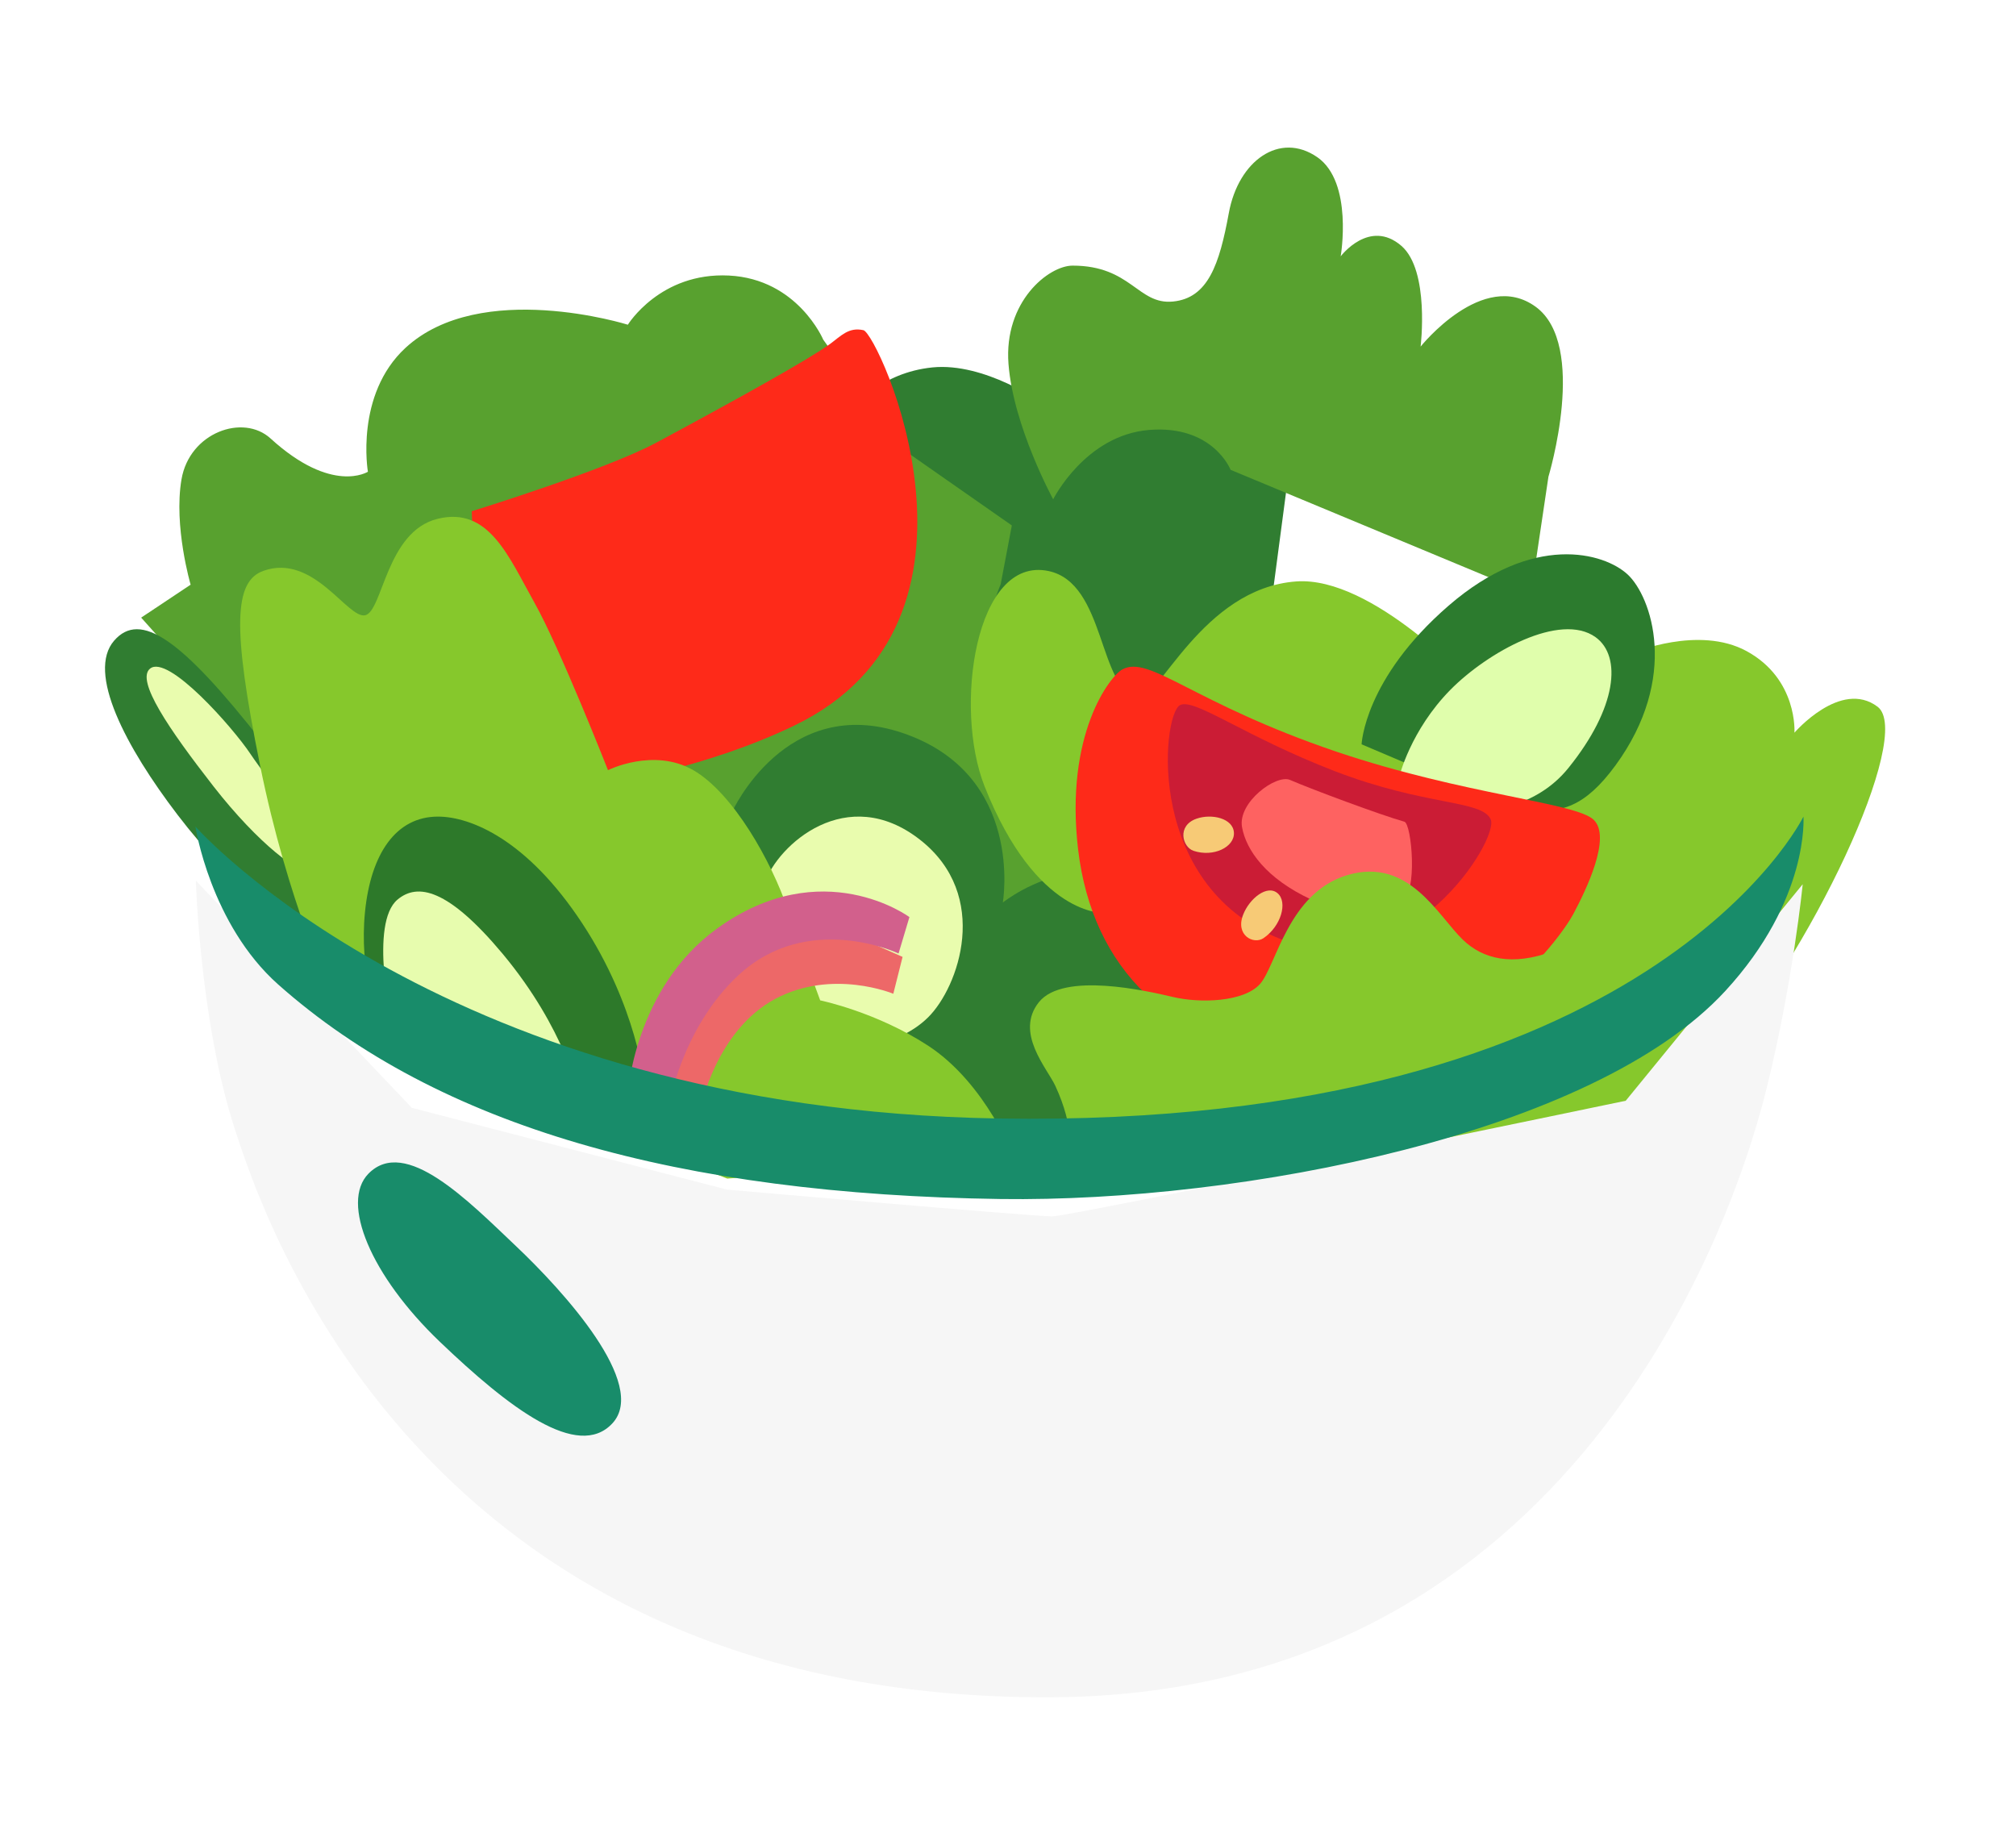 <svg width="90" height="82" viewBox="0 0 90 82" fill="none" xmlns="http://www.w3.org/2000/svg">
<path d="M46.524 17.992C46.524 17.992 43.966 16.17 41.628 16.402C39.29 16.641 38.196 18.147 38.196 18.147L30.872 37.941L38.662 47.381L43.746 51.208L53.583 50.941L57.928 18.084L46.524 17.992Z" fill="#307D31"/>
<g filter="url(#filter0_d_37_2957)">
<path d="M47.017 23.719C47.017 23.719 45.236 20.462 45.022 17.676C44.808 14.89 46.816 13.287 47.884 13.287C50.501 13.287 50.798 15.045 52.366 14.89C53.933 14.736 54.438 13.23 54.859 10.937C55.286 8.602 57.132 7.286 58.809 8.447C60.422 9.566 59.852 12.872 59.852 12.872C59.852 12.872 61.134 11.169 62.565 12.407C63.835 13.512 63.42 16.902 63.42 16.902C63.42 16.902 66.205 13.413 68.556 15.123C70.906 16.832 69.126 22.713 69.126 22.713L68.342 27.981L54.937 22.403C54.937 22.403 54.153 20.391 51.297 20.623C48.448 20.856 47.017 23.719 47.017 23.719ZM32.685 37.668C32.685 37.668 35.081 32.385 40.294 34.15C45.76 36.001 44.769 41.719 44.769 41.719C44.769 41.719 46.168 40.608 47.807 40.453C49.445 40.298 51.446 40.608 51.446 40.608L51.187 37.541C51.187 37.541 47.709 38.04 45.598 35.339C42.762 31.703 44.672 27.517 44.672 27.517L45.171 24.886L40.178 21.397L36.752 16.593C36.752 16.593 35.612 13.885 32.543 13.73C29.473 13.575 28.029 15.925 28.029 15.925C28.029 15.925 21.456 13.864 18.101 16.959C15.835 19.055 16.424 22.488 16.424 22.488C16.424 22.488 14.831 23.515 12.078 21.003C10.854 19.885 8.458 20.736 8.102 22.832C7.746 24.921 8.51 27.531 8.51 27.531L6.302 29.001L13.788 37.365L32.685 37.668Z" fill="#58A12F"/>
</g>
<g filter="url(#filter1_d_37_2957)">
<path d="M49.302 35.04C49.302 35.04 46.265 35.23 43.953 29.384C42.567 25.881 43.538 19.086 46.809 19.775C49.373 20.317 49.017 25.044 50.804 25.431C51.692 25.621 53.66 20.549 57.863 20.24C61.283 19.986 65.777 24.889 65.777 24.889C65.777 24.889 67.772 23.342 67.985 22.8C68.199 22.258 68.555 20.169 70.77 20.324C73.225 20.493 72.907 23.426 72.907 23.426C72.907 23.426 75.834 22.188 77.971 23.349C80.27 24.601 80.109 26.992 80.109 26.992C80.109 26.992 82.174 24.594 83.819 25.832C85.464 27.07 80.827 36.953 76.404 41.912C71.981 46.871 66.256 46.541 66.256 46.541L49.302 35.04Z" fill="#86C82C"/>
</g>
<path d="M21.061 22.822C21.061 22.822 27.018 20.986 29.298 19.762C32.95 17.8 36.124 16.034 37.05 15.359C37.542 15 37.885 14.592 38.546 14.74C39.206 14.888 45.145 27.718 35.463 32.389C31.545 34.281 27.336 34.921 27.336 34.921L21.287 29.371L21.061 22.822Z" fill="#FE2A19"/>
<path d="M34.129 39.436C34.719 37.706 37.808 34.934 41.072 37.488C44.251 39.978 42.794 44.072 41.434 45.416C39.958 46.879 37.018 47.308 35.366 45.324C33.715 43.34 33.339 41.751 34.129 39.436Z" fill="#E9FCAE"/>
<path d="M15.064 41.478C15.232 41.253 15.653 40.676 15.394 39.663C14.96 37.968 13.859 35.879 11.754 33.185C8.082 28.486 6.263 27.262 5.097 28.598C3.86 30.019 5.609 33.34 7.934 36.385C10.258 39.431 14.008 42.899 15.064 41.478Z" fill="#307D31"/>
<path d="M13.826 38.82C13.47 39.137 11.533 37.673 9.532 35.106C7.531 32.538 6.061 30.379 6.696 29.851C7.499 29.183 10.407 32.496 11.171 33.643C11.935 34.789 14.623 38.11 13.826 38.82Z" fill="#E9FCAE"/>
<path d="M60.785 33.228C60.785 33.228 60.901 30.302 64.67 27.038C68.439 23.774 71.606 24.668 72.662 25.645C73.724 26.63 74.987 30.246 72.118 34.171C70.745 36.042 69.683 36.309 68.187 36.162C66.438 35.986 63.401 34.34 63.401 34.34L60.785 33.228Z" fill="#2C7B2E"/>
<path d="M71.231 28.445C69.657 27.313 66.413 29.106 64.742 30.802C62.961 32.617 62.469 34.67 62.469 34.67L66.361 36.162C66.361 36.162 68.55 36.105 70.013 34.291C72.196 31.59 72.409 29.296 71.231 28.445Z" fill="#E0FEAC"/>
<path d="M50.105 29.885C49.561 30.18 47.527 32.769 48.129 37.918C48.758 43.243 52.261 46.746 58.064 47.203C65.492 47.78 69.669 41.871 70.239 40.802C70.808 39.733 71.948 37.383 71.152 36.602C70.355 35.822 65.388 35.491 59.663 33.557C53.233 31.376 51.316 29.224 50.105 29.885Z" fill="#FE2A19"/>
<path d="M52.676 31.48C51.866 31.916 51.07 39.731 57.423 42.017C62.895 43.987 66.962 37.445 66.547 36.573C66.133 35.701 63.666 35.996 59.592 34.428C55.512 32.852 53.31 31.142 52.676 31.48Z" fill="#CB1C35"/>
<path d="M55.448 36.928C55.636 37.962 56.523 39.221 58.537 40.157C60.136 40.903 61.852 40.572 62.578 40.241C63.303 39.911 63.025 36.773 62.694 36.682C61.665 36.394 58.543 35.233 57.591 34.818C56.976 34.551 55.247 35.817 55.448 36.928Z" fill="#FE6261"/>
<path d="M55.086 37.175C55.054 36.528 54.089 36.31 53.415 36.549C52.528 36.858 52.787 37.822 53.286 37.984C54.173 38.279 55.118 37.815 55.086 37.175ZM57.035 39.876C56.569 39.475 55.779 40.115 55.501 40.826C55.131 41.754 55.967 42.183 56.407 41.881C57.197 41.346 57.495 40.27 57.035 39.876Z" fill="#F7CA76"/>
<path d="M47.794 51.594C47.794 51.594 47.969 50.321 47.114 48.478C46.745 47.683 45.288 46.101 46.382 44.736C47.477 43.378 51.181 44.23 52.379 44.511C53.577 44.792 55.507 44.736 56.239 43.941C56.971 43.146 57.489 39.861 60.15 39.066C62.896 38.25 64.191 40.881 65.312 41.958C66.199 42.809 67.501 43.146 69.327 42.464C71.153 41.782 70.629 44.391 70.629 44.391L68.491 49.547L47.794 51.594ZM14.786 44.349C14.786 44.349 12.856 40.325 11.606 34.149C10.356 27.973 10.453 25.947 11.761 25.483C14.002 24.688 15.518 27.636 16.301 27.467C17.085 27.298 17.24 23.725 19.533 23.162C21.825 22.592 22.712 24.864 23.859 26.904C25.005 28.944 27.142 34.382 27.142 34.382C27.142 34.382 29.175 33.361 30.95 34.382C32.724 35.401 34.447 38.461 35.172 40.614C35.904 42.766 36.616 44.659 36.616 44.659C36.616 44.659 39.123 45.172 41.428 46.678C44.038 48.38 45.288 51.721 45.288 51.721L32.465 52.614C32.465 52.614 16.923 46.551 16.767 46.27C16.605 45.988 14.624 44.117 14.786 44.349Z" fill="#86C82C"/>
<path d="M16.819 45.36C16.819 45.36 16.035 43.32 16.294 40.717C16.553 38.115 17.674 36.455 19.552 36.455C21.015 36.455 23.541 37.489 25.995 41.224C28.45 44.959 28.761 48.364 28.761 48.364L18.38 46.894L16.819 45.36Z" fill="#2D792A"/>
<path d="M17.492 45.706C17.492 45.706 16.476 41.211 17.751 40.156C18.639 39.417 19.992 39.649 22.447 42.589C25.244 45.952 25.833 48.878 25.833 48.878L17.492 45.706Z" fill="#E7FCAE"/>
<path d="M30.081 49.352L31.28 49.464C31.28 49.464 31.96 46.01 34.615 44.589C37.173 43.232 39.88 44.364 39.88 44.364L40.294 42.718L37.477 41.473L33.669 42.324C33.669 42.324 30.224 45.722 30.224 45.891C30.224 46.059 30.081 49.183 30.081 49.352Z" fill="#ED6868"/>
<path d="M28.003 49.037C28.003 48.868 28.321 44.113 32.019 41.447C36.714 38.064 40.599 40.941 40.599 40.941L40.114 42.566C40.114 42.566 36.072 40.645 32.958 43.543C30.399 45.921 29.83 49.494 29.83 49.494L28.003 49.037Z" fill="#D2608C"/>
<g filter="url(#filter2_d_37_2957)">
<path d="M46.88 72.913C69.398 72.836 77.039 53.077 78.859 45.761C80.051 40.971 80.478 36.616 80.478 36.616L72.577 46.282C72.577 46.282 47.8 51.445 46.971 51.445C46.142 51.445 32.452 50.249 32.452 50.249L18.386 46.598L8.743 36.455C8.743 36.455 8.924 42.764 10.485 47.555C11.69 51.248 18.664 73.012 46.88 72.913Z" fill="#F6F6F6"/>
</g>
<path d="M44.672 53.527C55.423 53.675 71.133 50.636 77.02 44.242C80.789 40.148 80.511 36.455 80.511 36.455C80.511 36.455 73.711 50.404 44.575 49.932C19.863 49.531 8.724 36.898 8.724 36.898C8.724 36.898 9.385 41.245 12.415 43.946C19.584 50.312 30.335 53.323 44.672 53.527ZM16.45 52.394C15.187 53.682 16.554 56.953 19.636 59.9C22.719 62.847 25.801 65.211 27.343 63.537C28.942 61.799 25.167 57.649 23.036 55.63C20.905 53.611 18.095 50.72 16.45 52.394Z" fill="#188C6A"/>
<defs>
<filter id="filter0_d_37_2957" x="0.585" y="0.872" width="74.904" height="45.135" filterUnits="userSpaceOnUse" color-interpolation-filters="sRGB">
<feFlood flood-opacity="0" result="BackgroundImageFix"/>
<feColorMatrix in="SourceAlpha" type="matrix" values="0 0 0 0 0 0 0 0 0 0 0 0 0 0 0 0 0 0 127 0" result="hardAlpha"/>
<feOffset dy="-1.429"/>
<feGaussianBlur stdDeviation="2.858"/>
<feComposite in2="hardAlpha" operator="out"/>
<feColorMatrix type="matrix" values="0 0 0 0 0 0 0 0 0 0 0 0 0 0 0 0 0 0 0.25 0"/>
<feBlend mode="normal" in2="BackgroundImageFix" result="effect1_dropShadow_37_2957"/>
<feBlend mode="normal" in="SourceGraphic" in2="effect1_dropShadow_37_2957" result="shape"/>
</filter>
<filter id="filter1_d_37_2957" x="37.624" y="19.727" width="52.252" height="38.252" filterUnits="userSpaceOnUse" color-interpolation-filters="sRGB">
<feFlood flood-opacity="0" result="BackgroundImageFix"/>
<feColorMatrix in="SourceAlpha" type="matrix" values="0 0 0 0 0 0 0 0 0 0 0 0 0 0 0 0 0 0 127 0" result="hardAlpha"/>
<feOffset dy="5.717"/>
<feGaussianBlur stdDeviation="2.858"/>
<feComposite in2="hardAlpha" operator="out"/>
<feColorMatrix type="matrix" values="0 0 0 0 0 0 0 0 0 0 0 0 0 0 0 0 0 0 0.25 0"/>
<feBlend mode="normal" in2="BackgroundImageFix" result="effect1_dropShadow_37_2957"/>
<feBlend mode="normal" in="SourceGraphic" in2="effect1_dropShadow_37_2957" result="shape"/>
</filter>
<filter id="filter2_d_37_2957" x="3.026" y="33.596" width="83.168" height="47.892" filterUnits="userSpaceOnUse" color-interpolation-filters="sRGB">
<feFlood flood-opacity="0" result="BackgroundImageFix"/>
<feColorMatrix in="SourceAlpha" type="matrix" values="0 0 0 0 0 0 0 0 0 0 0 0 0 0 0 0 0 0 127 0" result="hardAlpha"/>
<feOffset dy="2.858"/>
<feGaussianBlur stdDeviation="2.858"/>
<feComposite in2="hardAlpha" operator="out"/>
<feColorMatrix type="matrix" values="0 0 0 0 0 0 0 0 0 0 0 0 0 0 0 0 0 0 0.5 0"/>
<feBlend mode="normal" in2="BackgroundImageFix" result="effect1_dropShadow_37_2957"/>
<feBlend mode="normal" in="SourceGraphic" in2="effect1_dropShadow_37_2957" result="shape"/>
</filter>
</defs>
</svg>
